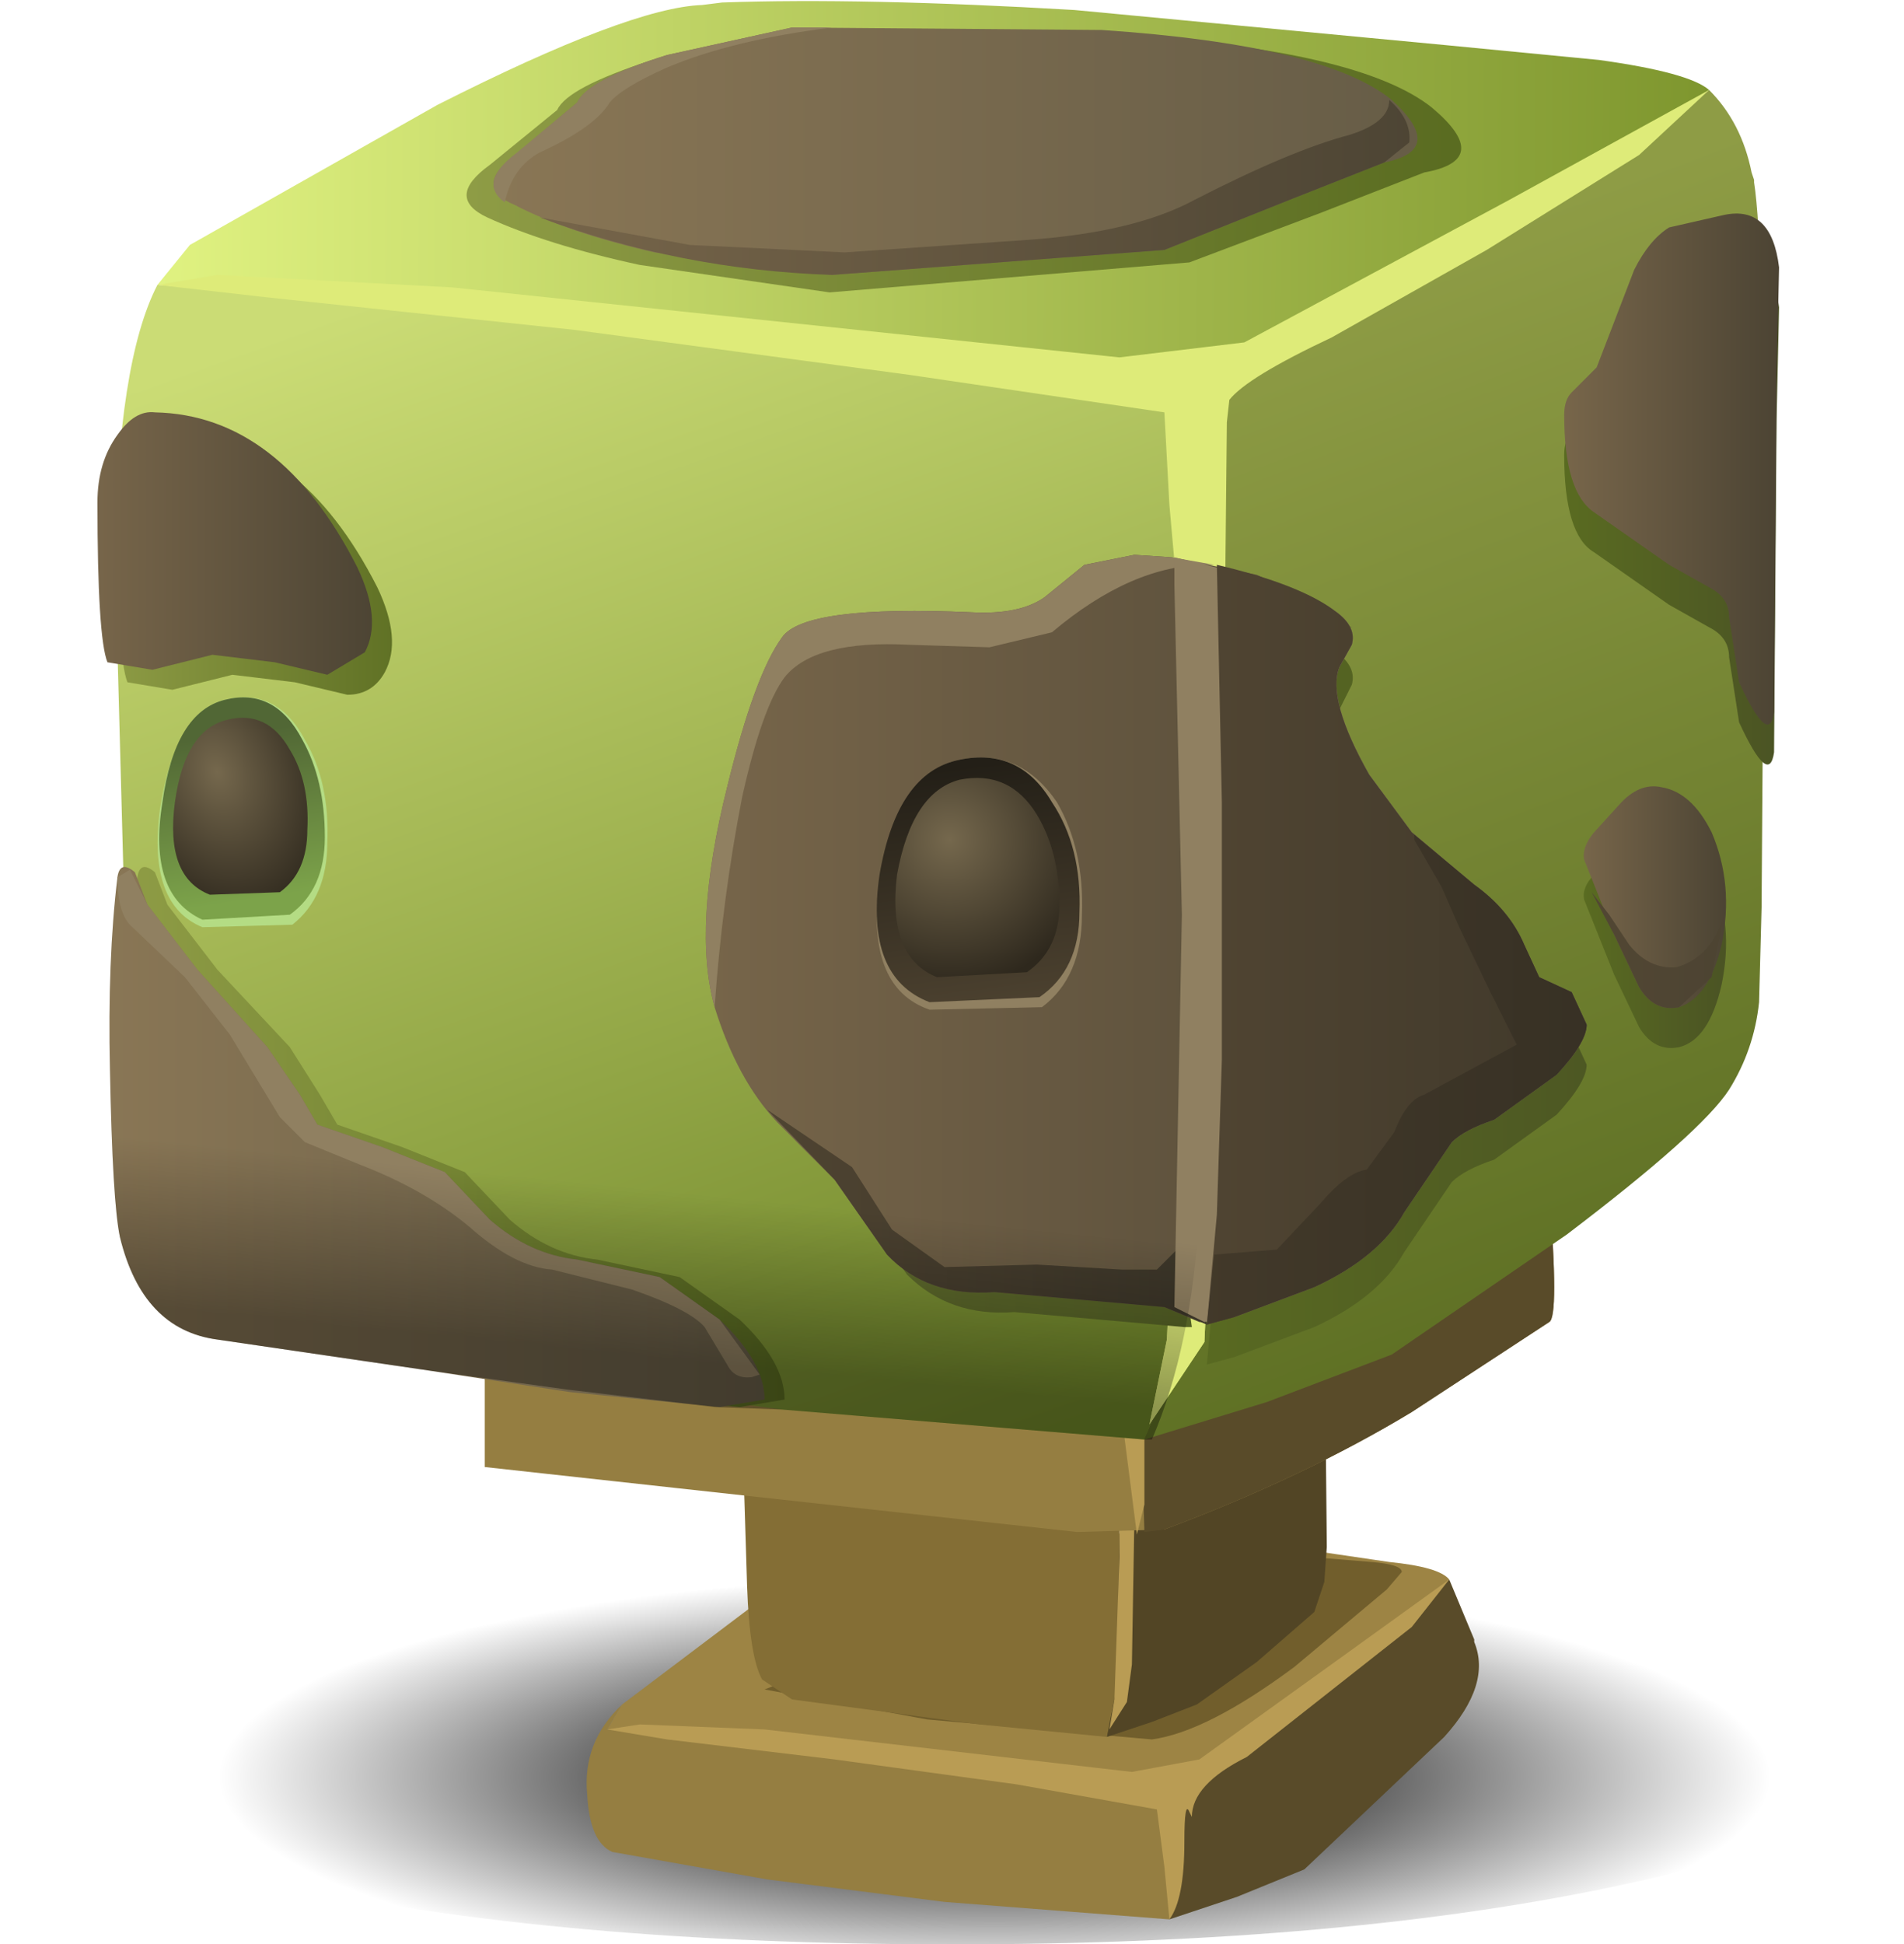 <?xml version="1.0" encoding="UTF-8" standalone="no"?>
<svg xmlns:xlink="http://www.w3.org/1999/xlink" height="38.9px" width="38.1px" xmlns="http://www.w3.org/2000/svg">
  <g transform="matrix(1.0, 0.0, 0.0, 1.0, 0.0, 0.0)">
    <use height="38.9" transform="matrix(1.0, 0.0, 0.0, 1.0, 0.0, 0.0)" width="38.1" xlink:href="#shape0"/>
  </g>
  <defs>
    <g id="shape0" transform="matrix(1.0, 0.0, 0.0, 1.0, 0.0, 0.0)">
      <path d="M38.1 34.8 Q38.1 36.5 32.5 37.7 26.95 38.9 19.05 38.9 11.15 38.9 5.6 37.7 0.0 36.5 0.0 34.8 0.0 33.15 5.6 31.95 11.15 30.75 19.05 30.75 26.95 30.75 32.5 31.95 38.1 33.15 38.1 34.8" fill="url(#gradient0)" fill-rule="evenodd" stroke="none"/>
      <path d="M23.4 35.7 L23.3 35.85 23.35 37.7 23.45 38.25 23.4 38.4 18.9 38.05 15.35 37.6 12.25 37.05 Q11.8 36.85 11.75 35.9 11.65 34.85 12.45 34.1 L12.15 34.6 17.1 35.0 23.4 35.7" fill="#957e41" fill-rule="evenodd" stroke="none"/>
      <path d="M29.5 32.85 Q29.85 33.7 28.9 34.75 L26.1 37.4 24.75 37.95 23.4 38.4 23.45 38.25 23.35 37.7 23.3 35.85 23.4 35.7 Q23.55 35.45 25.15 34.55 L27.45 33.0 29.0 31.6 29.5 32.8 29.5 32.85" fill="#594b29" fill-rule="evenodd" stroke="none"/>
      <path d="M29.0 31.6 L27.45 33.0 25.15 34.55 Q23.55 35.45 23.4 35.7 L17.1 35.0 12.15 34.6 12.45 34.1 15.1 32.1 Q17.2 30.65 17.95 30.6 L18.15 30.6 22.05 30.65 26.1 31.0 27.8 31.25 Q28.8 31.35 29.0 31.6" fill="#9d8444" fill-rule="evenodd" stroke="none"/>
      <path d="M26.85 33.15 L29.0 31.6 28.25 32.55 24.95 35.15 Q23.85 35.7 23.85 36.35 L23.8 36.25 Q23.7 36.0 23.7 36.85 23.7 38.0 23.4 38.4 L23.3 37.35 23.15 36.2 20.35 35.7 16.7 35.2 13.35 34.8 12.15 34.6 12.8 34.5 15.3 34.6 22.65 35.45 24.0 35.2 26.85 33.15" fill="#b99c54" fill-rule="evenodd" stroke="none"/>
      <path d="M27.45 31.25 Q28.05 31.3 28.05 31.45 L27.75 31.8 25.9 33.35 Q24.15 34.65 23.05 34.8 L18.55 34.4 15.3 33.8 16.3 33.4 25.6 31.1 27.45 31.25" fill="#715e2c" fill-rule="evenodd" stroke="none"/>
      <path d="M15.2 26.5 L15.2 26.55 22.5 27.2 22.45 27.25 22.35 33.75 22.15 34.75 19.6 34.5 15.85 34.0 15.25 33.6 Q15.0 33.15 14.95 31.75 L14.85 28.5 Q14.85 27.0 15.2 26.5" fill="#846e35" fill-rule="evenodd" stroke="none"/>
      <path d="M25.15 25.9 L26.2 25.15 26.45 25.75 26.5 25.8 26.55 30.95 26.5 31.65 26.3 32.25 25.15 33.25 23.95 34.1 23.05 34.45 22.15 34.75 22.35 33.75 22.45 27.25 22.5 27.2 Q22.7 26.95 25.15 25.9" fill="#524525" fill-rule="evenodd" stroke="none"/>
      <path d="M19.0 24.55 L19.15 24.55 24.3 24.85 26.2 25.15 25.15 25.9 Q22.7 26.95 22.5 27.2 L15.2 26.55 15.4 26.3 17.15 25.3 Q18.5 24.6 19.0 24.55" fill="url(#gradient1)" fill-rule="evenodd" stroke="none"/>
      <path d="M24.75 25.95 L26.2 25.15 25.7 25.65 23.5 26.95 22.75 27.4 22.65 33.3 22.55 34.05 22.2 34.6 22.3 34.0 22.4 31.15 22.4 28.85 22.3 27.45 20.5 27.15 18.15 26.85 15.95 26.65 15.2 26.55 15.65 26.5 17.25 26.55 22.0 27.05 22.9 26.95 24.75 25.95" fill="#b99c54" fill-rule="evenodd" stroke="none"/>
      <path d="M10.4 26.45 L31.0 23.85 Q31.2 26.35 31.0 26.45 L28.25 28.25 Q26.1 29.55 23.3 30.6 L21.55 30.65 9.7 29.35 9.7 27.2 10.0 26.7 10.4 26.45" fill="#957e41" fill-rule="evenodd" stroke="none"/>
      <path d="M31.0 23.85 Q31.2 26.35 31.0 26.45 L28.25 28.25 Q26.1 29.55 23.3 30.6 L22.9 30.65 22.85 28.95 Q22.8 27.75 22.05 27.0 21.4 26.35 20.35 26.25 19.45 25.75 18.1 25.7 L17.3 25.6 31.0 23.85" fill="#594b29" fill-rule="evenodd" stroke="none"/>
      <path d="M22.9 28.35 L22.9 28.6 22.9 30.1 22.75 30.7 22.5 28.75 22.7 27.95 22.9 28.35" fill="#b99c54" fill-rule="evenodd" stroke="none"/>
      <path d="M2.3 11.15 Q2.35 7.25 3.15 5.7 L12.35 6.4 23.75 7.6 23.65 7.75 23.5 26.05 Q23.5 27.55 22.9 28.8 L15.65 28.2 5.1 26.8 Q3.7 26.6 3.3 25.7 2.6 24.35 2.55 20.45 L2.3 11.15" fill="url(#gradient2)" fill-rule="evenodd" stroke="none"/>
      <path d="M23.65 7.75 L23.75 7.6 Q24.15 7.25 27.0 5.95 L31.25 3.8 34.2 1.8 Q34.85 2.45 35.05 3.45 L35.1 3.6 35.1 3.65 Q35.3 4.9 35.3 11.1 L35.25 18.15 35.2 20.05 Q35.1 21.0 34.6 21.8 34.05 22.65 31.35 24.7 L27.85 27.1 25.35 28.05 22.9 28.8 Q23.5 27.55 23.5 26.05 L23.65 7.75" fill="url(#gradient3)" fill-rule="evenodd" stroke="none"/>
      <path d="M3.15 5.7 L3.8 4.9 8.75 2.1 Q12.6 0.15 14.05 0.1 L14.45 0.05 Q17.25 -0.05 21.5 0.2 L28.9 0.9 32.0 1.2 Q33.8 1.45 34.2 1.8 L31.25 3.8 27.0 5.95 Q24.15 7.25 23.75 7.6 L12.35 6.4 3.15 5.7" fill="url(#gradient4)" fill-rule="evenodd" stroke="none"/>
      <path d="M5.35 5.95 L3.15 5.7 4.35 5.5 9.05 5.75 22.4 7.15 24.9 6.85 30.2 4.0 34.2 1.8 32.8 3.1 29.75 5.0 26.65 6.75 Q24.95 7.55 24.6 8.0 L24.55 8.45 24.45 18.3 24.2 24.75 24.1 26.85 23.0 28.5 23.35 26.8 23.4 25.75 23.4 24.65 23.6 18.7 23.6 12.35 23.4 10.1 23.3 8.25 18.2 7.5 11.5 6.6 5.35 5.95" fill="#deeb79" fill-rule="evenodd" stroke="none"/>
      <path d="M24.25 24.25 L24.2 24.75 24.1 26.85 23.0 28.5 23.35 26.8 23.4 25.75 23.4 24.65 23.45 24.15 24.25 24.25" fill="#deeb79" fill-rule="evenodd" stroke="none"/>
      <path d="M32.7 6.2 Q33.0 5.6 33.4 5.35 L34.5 5.1 Q35.45 4.9 35.6 6.15 L35.55 8.4 35.5 15.05 Q35.4 15.75 34.8 14.45 L34.6 13.15 Q34.6 12.75 34.2 12.55 L33.4 12.1 31.9 11.05 Q31.3 10.7 31.3 9.1 31.3 8.8 31.45 8.65 L31.95 8.15 32.7 6.2" fill="url(#gradient5)" fill-rule="evenodd" stroke="none"/>
      <path d="M32.4 16.9 Q32.8 16.45 33.25 16.55 33.85 16.65 34.25 17.5 34.7 18.5 34.45 19.7 34.2 20.8 33.6 20.95 33.1 21.05 32.8 20.55 L32.3 19.5 31.7 18.0 Q31.65 17.75 31.9 17.5 L32.4 16.9" fill="url(#gradient6)" fill-rule="evenodd" stroke="none"/>
      <path d="M24.45 16.85 L24.35 12.1 Q26.05 12.55 26.75 13.05 27.15 13.35 27.05 13.7 L26.8 14.2 Q26.55 14.8 27.4 16.3 L28.25 17.5 29.5 18.5 Q30.2 19.0 30.5 19.75 L30.8 20.35 31.45 20.65 31.75 21.3 Q31.75 21.65 31.15 22.3 L29.9 23.2 Q29.3 23.4 29.05 23.65 L28.1 25.05 Q27.6 25.95 26.3 26.55 L24.7 27.15 24.15 27.3 24.35 25.1 24.45 22.0 24.45 16.85" fill="url(#gradient7)" fill-rule="evenodd" stroke="none"/>
      <path d="M2.75 9.1 Q3.1 8.6 3.5 8.65 6.0 8.7 7.55 11.75 8.05 12.8 7.7 13.45 7.45 13.9 6.95 13.9 L5.9 13.65 4.65 13.5 3.45 13.8 2.55 13.65 Q2.35 13.15 2.35 10.45 2.35 9.65 2.75 9.1" fill="url(#gradient8)" fill-rule="evenodd" stroke="none"/>
      <path d="M14.95 16.15 Q15.5 13.9 16.05 13.15 16.5 12.5 19.85 12.65 20.8 12.7 21.3 12.35 L22.1 11.7 23.1 11.5 23.85 11.55 25.45 11.9 27.05 12.55 Q26.0 12.45 25.25 13.0 24.5 13.65 24.65 14.85 25.2 19.5 27.7 21.25 L24.55 24.55 Q23.65 25.4 23.85 26.55 L23.7 26.55 20.3 26.25 Q19.0 26.35 18.15 25.5 L17.1 24.0 15.95 22.85 Q15.15 22.0 14.7 20.55 14.25 18.95 14.95 16.15" fill="url(#gradient9)" fill-rule="evenodd" stroke="none"/>
      <path d="M11.95 25.2 L13.6 25.55 14.8 26.4 Q15.7 27.25 15.7 28.0 L14.8 28.15 11.8 27.85 8.85 27.4 4.75 26.8 Q3.25 26.6 2.8 24.75 2.65 24.05 2.6 21.4 2.55 19.2 2.75 17.55 2.8 17.2 3.1 17.45 L3.35 18.1 4.35 19.4 5.8 20.95 6.4 21.9 6.75 22.5 8.05 22.95 9.3 23.45 10.2 24.4 Q11.0 25.1 11.95 25.2" fill="url(#gradient10)" fill-rule="evenodd" stroke="none"/>
      <path d="M11.55 25.2 L13.2 25.55 14.4 26.4 Q15.3 27.25 15.3 28.0 L14.4 28.15 11.4 27.85 8.45 27.4 4.35 26.8 Q2.85 26.6 2.4 24.75 2.25 24.05 2.2 21.4 2.15 19.2 2.35 17.55 2.4 17.2 2.7 17.45 L2.95 18.1 3.95 19.4 5.35 20.95 6.0 21.9 6.35 22.5 7.65 22.95 8.9 23.45 9.8 24.4 Q10.6 25.1 11.55 25.2" fill="url(#gradient11)" fill-rule="evenodd" stroke="none"/>
      <path d="M11.55 25.2 L13.2 25.55 14.4 26.4 15.2 27.5 15.05 27.55 Q14.7 27.6 14.55 27.3 L14.1 26.55 Q13.8 26.2 12.65 25.8 L11.05 25.4 Q10.3 25.35 9.4 24.55 8.5 23.8 7.2 23.3 L6.1 22.85 5.6 22.35 4.6 20.7 3.7 19.55 2.65 18.55 Q2.35 18.3 2.35 17.55 L2.6 17.4 2.95 18.1 3.95 19.4 5.35 20.95 6.0 21.9 6.35 22.5 7.65 22.95 8.9 23.45 9.8 24.4 Q10.6 25.1 11.55 25.2" fill="#908061" fill-rule="evenodd" stroke="none"/>
      <path d="M9.75 4.35 Q8.9 3.95 9.8 3.3 L11.15 2.2 Q11.35 1.75 13.05 1.2 L15.7 0.65 22.45 0.7 Q27.2 1.0 28.65 2.15 29.9 3.2 28.5 3.45 L26.45 4.25 23.8 5.25 16.6 5.85 12.8 5.3 Q10.95 4.9 9.75 4.35" fill="url(#gradient12)" fill-rule="evenodd" stroke="none"/>
      <path d="M10.3 4.1 Q9.45 3.75 10.3 3.1 L11.55 2.05 Q11.75 1.6 13.35 1.1 L15.85 0.55 22.05 0.6 Q26.5 0.9 27.85 2.0 28.95 3.0 27.7 3.25 L25.8 4.0 23.3 5.0 16.65 5.5 13.1 5.05 Q11.35 4.65 10.3 4.1" fill="url(#gradient13)" fill-rule="evenodd" stroke="none"/>
      <path d="M10.35 3.05 L11.55 2.05 Q11.75 1.6 13.35 1.1 L15.85 0.55 16.65 0.55 Q14.65 0.8 13.35 1.35 12.45 1.75 12.2 2.05 11.9 2.55 10.8 3.05 10.25 3.35 10.1 4.05 9.55 3.65 10.35 3.05" fill="#908061" fill-rule="evenodd" stroke="none"/>
      <path d="M20.55 4.8 Q22.7 4.65 23.9 4.0 25.85 3.0 27.0 2.7 27.8 2.45 27.8 2.0 28.25 2.4 28.2 2.85 L27.7 3.25 25.8 4.0 23.3 5.0 16.65 5.5 Q13.6 5.4 10.8 4.35 L13.8 4.9 16.9 5.05 20.55 4.8" fill="url(#gradient14)" fill-rule="evenodd" stroke="none"/>
      <path d="M2.15 13.25 Q1.95 12.75 1.95 10.05 1.95 9.25 2.35 8.7 2.7 8.2 3.1 8.25 5.6 8.3 7.15 11.35 7.65 12.4 7.3 13.05 L6.55 13.5 5.5 13.25 4.25 13.1 3.05 13.4 2.15 13.25" fill="url(#gradient15)" fill-rule="evenodd" stroke="none"/>
      <path d="M23.45 11.15 L25.15 11.5 26.75 12.25 Q27.15 12.55 27.05 12.9 L26.8 13.35 Q26.55 14.0 27.4 15.5 L28.25 16.65 29.5 17.7 Q30.2 18.2 30.5 18.9 L30.8 19.55 31.45 19.85 31.75 20.5 Q31.75 20.85 31.15 21.5 L29.9 22.4 Q29.3 22.6 29.05 22.85 L28.1 24.25 Q27.6 25.15 26.3 25.75 L24.7 26.35 24.0 26.45 23.3 26.15 19.9 25.85 Q18.55 25.95 17.75 25.1 L16.7 23.6 15.55 22.45 Q14.75 21.6 14.3 20.15 13.85 18.55 14.55 15.75 15.1 13.5 15.65 12.75 16.1 12.1 19.45 12.25 20.4 12.3 20.9 11.95 L21.7 11.3 22.7 11.1 23.45 11.15" fill="url(#gradient16)" fill-rule="evenodd" stroke="none"/>
      <path d="M18.2 12.9 Q16.3 12.8 15.7 13.55 15.25 14.15 14.85 15.95 14.45 18.0 14.3 20.15 13.85 18.55 14.55 15.75 15.1 13.5 15.65 12.75 16.1 12.1 19.45 12.25 20.4 12.3 20.9 11.95 L21.7 11.3 22.7 11.1 23.45 11.15 24.3 11.3 24.15 11.3 Q22.65 11.3 21.05 12.65 L19.8 12.95 18.2 12.9" fill="#908061" fill-rule="evenodd" stroke="none"/>
      <path d="M23.7 24.85 Q23.8 24.5 23.95 25.5 L24.15 26.5 23.3 26.15 19.9 25.85 Q18.55 25.95 17.75 25.1 L16.7 23.6 15.35 22.2 17.05 23.35 17.85 24.6 18.9 25.35 20.75 25.3 22.45 25.4 23.15 25.4 23.7 24.85" fill="url(#gradient17)" fill-rule="evenodd" stroke="none"/>
      <path d="M23.5 11.7 L23.5 11.15 25.15 11.55 Q26.3 11.9 26.75 12.25 27.15 12.55 27.05 12.9 L26.8 13.35 Q26.55 14.0 27.4 15.5 L28.25 16.65 29.5 17.7 Q30.2 18.2 30.5 18.9 L30.8 19.55 31.45 19.85 31.75 20.5 Q31.75 20.85 31.15 21.5 L29.9 22.4 Q29.3 22.6 29.05 22.85 L28.1 24.25 Q27.6 25.15 26.3 25.75 L24.7 26.35 24.1 26.45 23.5 26.15 23.65 18.3 23.5 11.7" fill="#908061" fill-rule="evenodd" stroke="none"/>
      <path d="M32.7 5.4 Q33.0 4.8 33.4 4.55 L34.5 4.3 Q35.45 4.1 35.6 5.35 L35.55 7.6 35.5 14.25 Q35.4 14.95 34.8 13.65 L34.6 12.35 Q34.6 11.95 34.2 11.75 L33.4 11.3 31.9 10.25 Q31.3 9.85 31.3 8.3 31.3 8.0 31.45 7.85 L31.95 7.35 32.7 5.4" fill="url(#gradient18)" fill-rule="evenodd" stroke="none"/>
      <path d="M31.9 16.65 L32.4 16.1 Q32.8 15.65 33.25 15.75 33.85 15.85 34.25 16.65 34.7 17.7 34.45 18.9 34.2 19.95 33.6 20.15 33.1 20.25 32.8 19.75 L32.3 18.7 31.7 17.2 Q31.65 16.95 31.9 16.65" fill="url(#gradient19)" fill-rule="evenodd" stroke="none"/>
      <path d="M24.45 16.05 L24.35 11.3 Q26.05 11.7 26.75 12.25 27.15 12.55 27.05 12.9 L26.8 13.35 Q26.55 14.0 27.4 15.5 L28.25 16.65 29.5 17.7 Q30.2 18.2 30.5 18.9 L30.8 19.55 31.45 19.85 31.75 20.5 Q31.75 20.85 31.15 21.5 L29.9 22.4 Q29.3 22.6 29.05 22.85 L28.1 24.25 Q27.6 25.15 26.3 25.75 L24.7 26.35 24.15 26.5 24.35 24.3 24.45 21.2 24.45 16.05" fill="url(#gradient20)" fill-rule="evenodd" stroke="none"/>
      <path d="M28.3 16.8 L28.3 16.7 29.5 17.7 Q30.2 18.2 30.5 18.9 L30.8 19.55 31.45 19.85 31.75 20.5 Q31.75 20.85 31.15 21.5 L29.9 22.4 Q29.3 22.6 29.05 22.85 L28.1 24.25 Q27.6 25.15 26.3 25.75 L24.7 26.35 24.15 26.5 24.3 25.1 25.55 25.0 26.4 24.1 Q26.95 23.45 27.35 23.4 L27.9 22.65 Q28.15 22.0 28.5 21.9 L30.35 20.9 29.8 19.8 29.2 18.55 28.85 17.75 28.3 16.8" fill="url(#gradient21)" fill-rule="evenodd" stroke="none"/>
      <path d="M33.55 19.35 Q34.25 19.15 34.5 18.3 L34.25 19.55 33.6 20.15 Q33.1 20.25 32.8 19.75 L32.3 18.7 31.85 17.85 32.2 18.3 32.6 18.9 Q33.0 19.4 33.55 19.35" fill="url(#gradient22)" fill-rule="evenodd" stroke="none"/>
      <path d="M19.2 15.2 Q20.4 14.95 21.15 16.05 21.7 17.0 21.65 18.3 21.65 19.55 20.85 20.15 L18.6 20.2 Q17.3 19.75 17.6 17.6 17.95 15.45 19.2 15.2" fill="#908061" fill-rule="evenodd" stroke="none"/>
      <path d="M19.2 15.2 Q20.4 14.95 21.05 16.05 21.65 16.95 21.6 18.25 21.6 19.4 20.8 19.95 L18.6 20.05 Q17.3 19.55 17.6 17.5 17.95 15.45 19.2 15.2" fill="url(#gradient23)" fill-rule="evenodd" stroke="none"/>
      <path d="M19.2 15.6 Q20.2 15.4 20.75 16.3 21.2 17.05 21.2 18.1 21.2 19.0 20.55 19.45 L18.75 19.55 Q17.75 19.15 17.95 17.5 18.25 15.85 19.2 15.6" fill="url(#gradient24)" fill-rule="evenodd" stroke="none"/>
      <path d="M4.5 14.0 Q5.55 13.75 6.1 14.8 6.6 15.65 6.55 16.85 6.55 17.95 5.85 18.5 L4.05 18.55 Q2.95 18.1 3.2 16.2 3.5 14.25 4.5 14.0" fill="#b4dc84" fill-rule="evenodd" stroke="none"/>
      <path d="M4.5 14.0 Q5.5 13.75 6.05 14.8 6.5 15.6 6.5 16.75 6.5 17.8 5.8 18.3 L4.05 18.4 Q2.95 17.9 3.25 16.05 3.5 14.25 4.5 14.0" fill="url(#gradient25)" fill-rule="evenodd" stroke="none"/>
      <path d="M4.55 14.4 Q5.35 14.2 5.8 15.0 6.2 15.65 6.15 16.6 6.15 17.45 5.6 17.85 L4.2 17.9 Q3.3 17.55 3.5 16.05 3.7 14.6 4.55 14.4" fill="url(#gradient26)" fill-rule="evenodd" stroke="none"/>
      <path d="M2.45 8.6 L2.6 7.75 24.3 7.75 24.3 10.3 24.05 19.55 24.0 24.25 Q23.85 26.95 23.05 28.8 L22.9 28.8 15.65 28.2 14.3 28.15 11.35 27.8 8.45 27.4 4.35 26.8 Q2.85 26.6 2.4 24.75 2.25 24.05 2.2 21.4 2.15 19.2 2.35 17.55 L2.45 17.35 2.3 13.35 2.15 13.25 Q1.95 12.75 1.95 10.05 1.95 9.05 2.45 8.6" fill="url(#gradient27)" fill-rule="evenodd" stroke="none"/>
    </g>
    <radialGradient cx="0" cy="0" gradientTransform="matrix(0.023, 0.0, 0.0, -0.006, 19.9, 35.55)" gradientUnits="userSpaceOnUse" id="gradient0" r="819.2" spreadMethod="pad">
      <stop offset="0.188" stop-color="#000000" stop-opacity="0.929"/>
      <stop offset="0.824" stop-color="#000000" stop-opacity="0.0"/>
    </radialGradient>
    <linearGradient gradientTransform="matrix(0.007, 0.0, 0.0, -0.007, 20.65, 25.9)" gradientUnits="userSpaceOnUse" id="gradient1" spreadMethod="pad" x1="-819.2" x2="819.2">
      <stop offset="0.0" stop-color="#a8e0f1"/>
      <stop offset="1.0" stop-color="#87c9dd"/>
    </linearGradient>
    <linearGradient gradientTransform="matrix(0.005, 0.015, 0.014, -0.005, 13.8, 17.5)" gradientUnits="userSpaceOnUse" id="gradient2" spreadMethod="pad" x1="-819.2" x2="819.2">
      <stop offset="0.0" stop-color="#cbdc75"/>
      <stop offset="1.0" stop-color="#6f8529"/>
    </linearGradient>
    <linearGradient gradientTransform="matrix(0.005, 0.013, 0.013, -0.005, 29.3, 16.95)" gradientUnits="userSpaceOnUse" id="gradient3" spreadMethod="pad" x1="-819.2" x2="819.2">
      <stop offset="0.0" stop-color="#8e9c45"/>
      <stop offset="1.0" stop-color="#5a6c21"/>
    </linearGradient>
    <linearGradient gradientTransform="matrix(0.019, 0.0, 1.0E-4, -0.019, 18.7, 3.8)" gradientUnits="userSpaceOnUse" id="gradient4" spreadMethod="pad" x1="-819.2" x2="819.2">
      <stop offset="0.0" stop-color="#e0f281"/>
      <stop offset="1.0" stop-color="#7e962e"/>
    </linearGradient>
    <linearGradient gradientTransform="matrix(0.003, 0.0, 0.0, -0.003, 33.6, 10.2)" gradientUnits="userSpaceOnUse" id="gradient5" spreadMethod="pad" x1="-819.2" x2="819.2">
      <stop offset="0.0" stop-color="#5a6c21"/>
      <stop offset="1.0" stop-color="#495124"/>
    </linearGradient>
    <linearGradient gradientTransform="matrix(0.002, 0.0, 0.0, -0.002, 33.2, 18.7)" gradientUnits="userSpaceOnUse" id="gradient6" spreadMethod="pad" x1="-819.2" x2="819.2">
      <stop offset="0.0" stop-color="#5a6c21"/>
      <stop offset="1.0" stop-color="#495124"/>
    </linearGradient>
    <linearGradient gradientTransform="matrix(0.007, 0.0, 0.0, -0.007, 28.8, 19.75)" gradientUnits="userSpaceOnUse" id="gradient7" spreadMethod="pad" x1="-819.2" x2="819.2">
      <stop offset="0.0" stop-color="#5a6c21"/>
      <stop offset="1.0" stop-color="#495124"/>
    </linearGradient>
    <linearGradient gradientTransform="matrix(0.004, 0.0, 0.0, -0.004, 5.35, 11.3)" gradientUnits="userSpaceOnUse" id="gradient8" spreadMethod="pad" x1="-819.2" x2="819.2">
      <stop offset="0.0" stop-color="#8e9c45"/>
      <stop offset="1.0" stop-color="#5a6c21"/>
    </linearGradient>
    <linearGradient gradientTransform="matrix(0.013, 0.0, 0.0, -0.013, 24.15, 19.0)" gradientUnits="userSpaceOnUse" id="gradient9" spreadMethod="pad" x1="-819.2" x2="819.2">
      <stop offset="0.0" stop-color="#677232"/>
      <stop offset="1.0" stop-color="#404e17"/>
    </linearGradient>
    <linearGradient gradientTransform="matrix(0.008, 0.0, 0.0, -0.008, 9.15, 22.75)" gradientUnits="userSpaceOnUse" id="gradient10" spreadMethod="pad" x1="-819.2" x2="819.2">
      <stop offset="0.0" stop-color="#8e9c45"/>
      <stop offset="1.0" stop-color="#5a6c21"/>
    </linearGradient>
    <linearGradient gradientTransform="matrix(0.008, 0.0, 0.0, -0.008, 8.75, 22.75)" gradientUnits="userSpaceOnUse" id="gradient11" spreadMethod="pad" x1="-819.2" x2="819.2">
      <stop offset="0.0" stop-color="#897655"/>
      <stop offset="1.0" stop-color="#675d47"/>
    </linearGradient>
    <linearGradient gradientTransform="matrix(0.012, 0.0, 0.0, -0.012, 19.2, 3.25)" gradientUnits="userSpaceOnUse" id="gradient12" spreadMethod="pad" x1="-819.2" x2="819.2">
      <stop offset="0.0" stop-color="#8e9c45"/>
      <stop offset="1.0" stop-color="#5a6c21"/>
    </linearGradient>
    <linearGradient gradientTransform="matrix(0.011, 0.0, 0.0, -0.011, 19.0, 3.05)" gradientUnits="userSpaceOnUse" id="gradient13" spreadMethod="pad" x1="-819.2" x2="819.2">
      <stop offset="0.0" stop-color="#897655"/>
      <stop offset="1.0" stop-color="#675d47"/>
    </linearGradient>
    <linearGradient gradientTransform="matrix(0.013, 0.0, 0.0, -0.013, 20.3, 3.8)" gradientUnits="userSpaceOnUse" id="gradient14" spreadMethod="pad" x1="-819.2" x2="819.2">
      <stop offset="0.0" stop-color="#79674b"/>
      <stop offset="1.0" stop-color="#474031"/>
    </linearGradient>
    <linearGradient gradientTransform="matrix(0.004, 0.0, 0.0, -0.004, 4.95, 10.9)" gradientUnits="userSpaceOnUse" id="gradient15" spreadMethod="pad" x1="-819.2" x2="819.2">
      <stop offset="0.0" stop-color="#79674b"/>
      <stop offset="1.0" stop-color="#474031"/>
    </linearGradient>
    <linearGradient gradientTransform="matrix(0.013, 0.0, 0.0, -0.013, 23.75, 18.8)" gradientUnits="userSpaceOnUse" id="gradient16" spreadMethod="pad" x1="-819.2" x2="819.2">
      <stop offset="0.0" stop-color="#79674b"/>
      <stop offset="1.0" stop-color="#474031"/>
    </linearGradient>
    <linearGradient gradientTransform="matrix(0.006, 0.0, 0.0, -0.006, 18.95, 24.35)" gradientUnits="userSpaceOnUse" id="gradient17" spreadMethod="pad" x1="-819.2" x2="819.2">
      <stop offset="0.0" stop-color="#524633"/>
      <stop offset="1.0" stop-color="#3b3528"/>
    </linearGradient>
    <linearGradient gradientTransform="matrix(0.003, 0.0, 0.0, -0.003, 33.6, 9.4)" gradientUnits="userSpaceOnUse" id="gradient18" spreadMethod="pad" x1="-819.2" x2="819.2">
      <stop offset="0.0" stop-color="#79674b"/>
      <stop offset="1.0" stop-color="#474031"/>
    </linearGradient>
    <linearGradient gradientTransform="matrix(0.002, 0.0, 0.0, -0.002, 33.2, 17.9)" gradientUnits="userSpaceOnUse" id="gradient19" spreadMethod="pad" x1="-819.2" x2="819.2">
      <stop offset="0.0" stop-color="#79674b"/>
      <stop offset="1.0" stop-color="#474031"/>
    </linearGradient>
    <linearGradient gradientTransform="matrix(0.007, 0.0, 0.0, -0.007, 28.8, 18.9)" gradientUnits="userSpaceOnUse" id="gradient20" spreadMethod="pad" x1="-819.2" x2="819.2">
      <stop offset="0.0" stop-color="#524633"/>
      <stop offset="1.0" stop-color="#3b3528"/>
    </linearGradient>
    <linearGradient gradientTransform="matrix(0.012, 0.0, 0.0, -0.012, 28.8, 21.6)" gradientUnits="userSpaceOnUse" id="gradient21" spreadMethod="pad" x1="-819.2" x2="819.2">
      <stop offset="0.0" stop-color="#493e2d"/>
      <stop offset="1.0" stop-color="#2e2a20"/>
    </linearGradient>
    <linearGradient gradientTransform="matrix(0.004, 0.0, 0.0, -0.004, 34.1, 19.0)" gradientUnits="userSpaceOnUse" id="gradient22" spreadMethod="pad" x1="-819.2" x2="819.2">
      <stop offset="0.0" stop-color="#544834"/>
      <stop offset="1.0" stop-color="#474031"/>
    </linearGradient>
    <linearGradient gradientTransform="matrix(-4.0E-4, -0.003, -0.003, 4.0E-4, 19.55, 17.8)" gradientUnits="userSpaceOnUse" id="gradient23" spreadMethod="pad" x1="-819.2" x2="819.2">
      <stop offset="0.0" stop-color="#4d4230"/>
      <stop offset="1.0" stop-color="#231f17"/>
    </linearGradient>
    <radialGradient cx="0" cy="0" gradientTransform="matrix(0.002, 0.003, 0.003, -0.002, 19.0, 16.8)" gradientUnits="userSpaceOnUse" id="gradient24" r="819.2" spreadMethod="pad">
      <stop offset="0.0" stop-color="#75684d"/>
      <stop offset="1.0" stop-color="#2e281d"/>
    </radialGradient>
    <linearGradient gradientTransform="matrix(-4.0E-4, -0.002, -0.002, 3.0E-4, 4.8, 16.35)" gradientUnits="userSpaceOnUse" id="gradient25" spreadMethod="pad" x1="-819.2" x2="819.2">
      <stop offset="0.0" stop-color="#7ca34a"/>
      <stop offset="1.0" stop-color="#516735"/>
    </linearGradient>
    <radialGradient cx="0" cy="0" gradientTransform="matrix(0.002, 0.003, 0.002, -0.002, 4.35, 15.45)" gradientUnits="userSpaceOnUse" id="gradient26" r="819.2" spreadMethod="pad">
      <stop offset="0.0" stop-color="#75684d"/>
      <stop offset="1.0" stop-color="#2e281d"/>
    </radialGradient>
    <linearGradient gradientTransform="matrix(4.0E-4, -0.004, -0.004, -4.0E-4, 12.1, 25.85)" gradientUnits="userSpaceOnUse" id="gradient27" spreadMethod="pad" x1="-819.2" x2="819.2">
      <stop offset="0.318" stop-color="#000000" stop-opacity="0.357"/>
      <stop offset="0.824" stop-color="#000000" stop-opacity="0.0"/>
    </linearGradient>
  </defs>
</svg>

